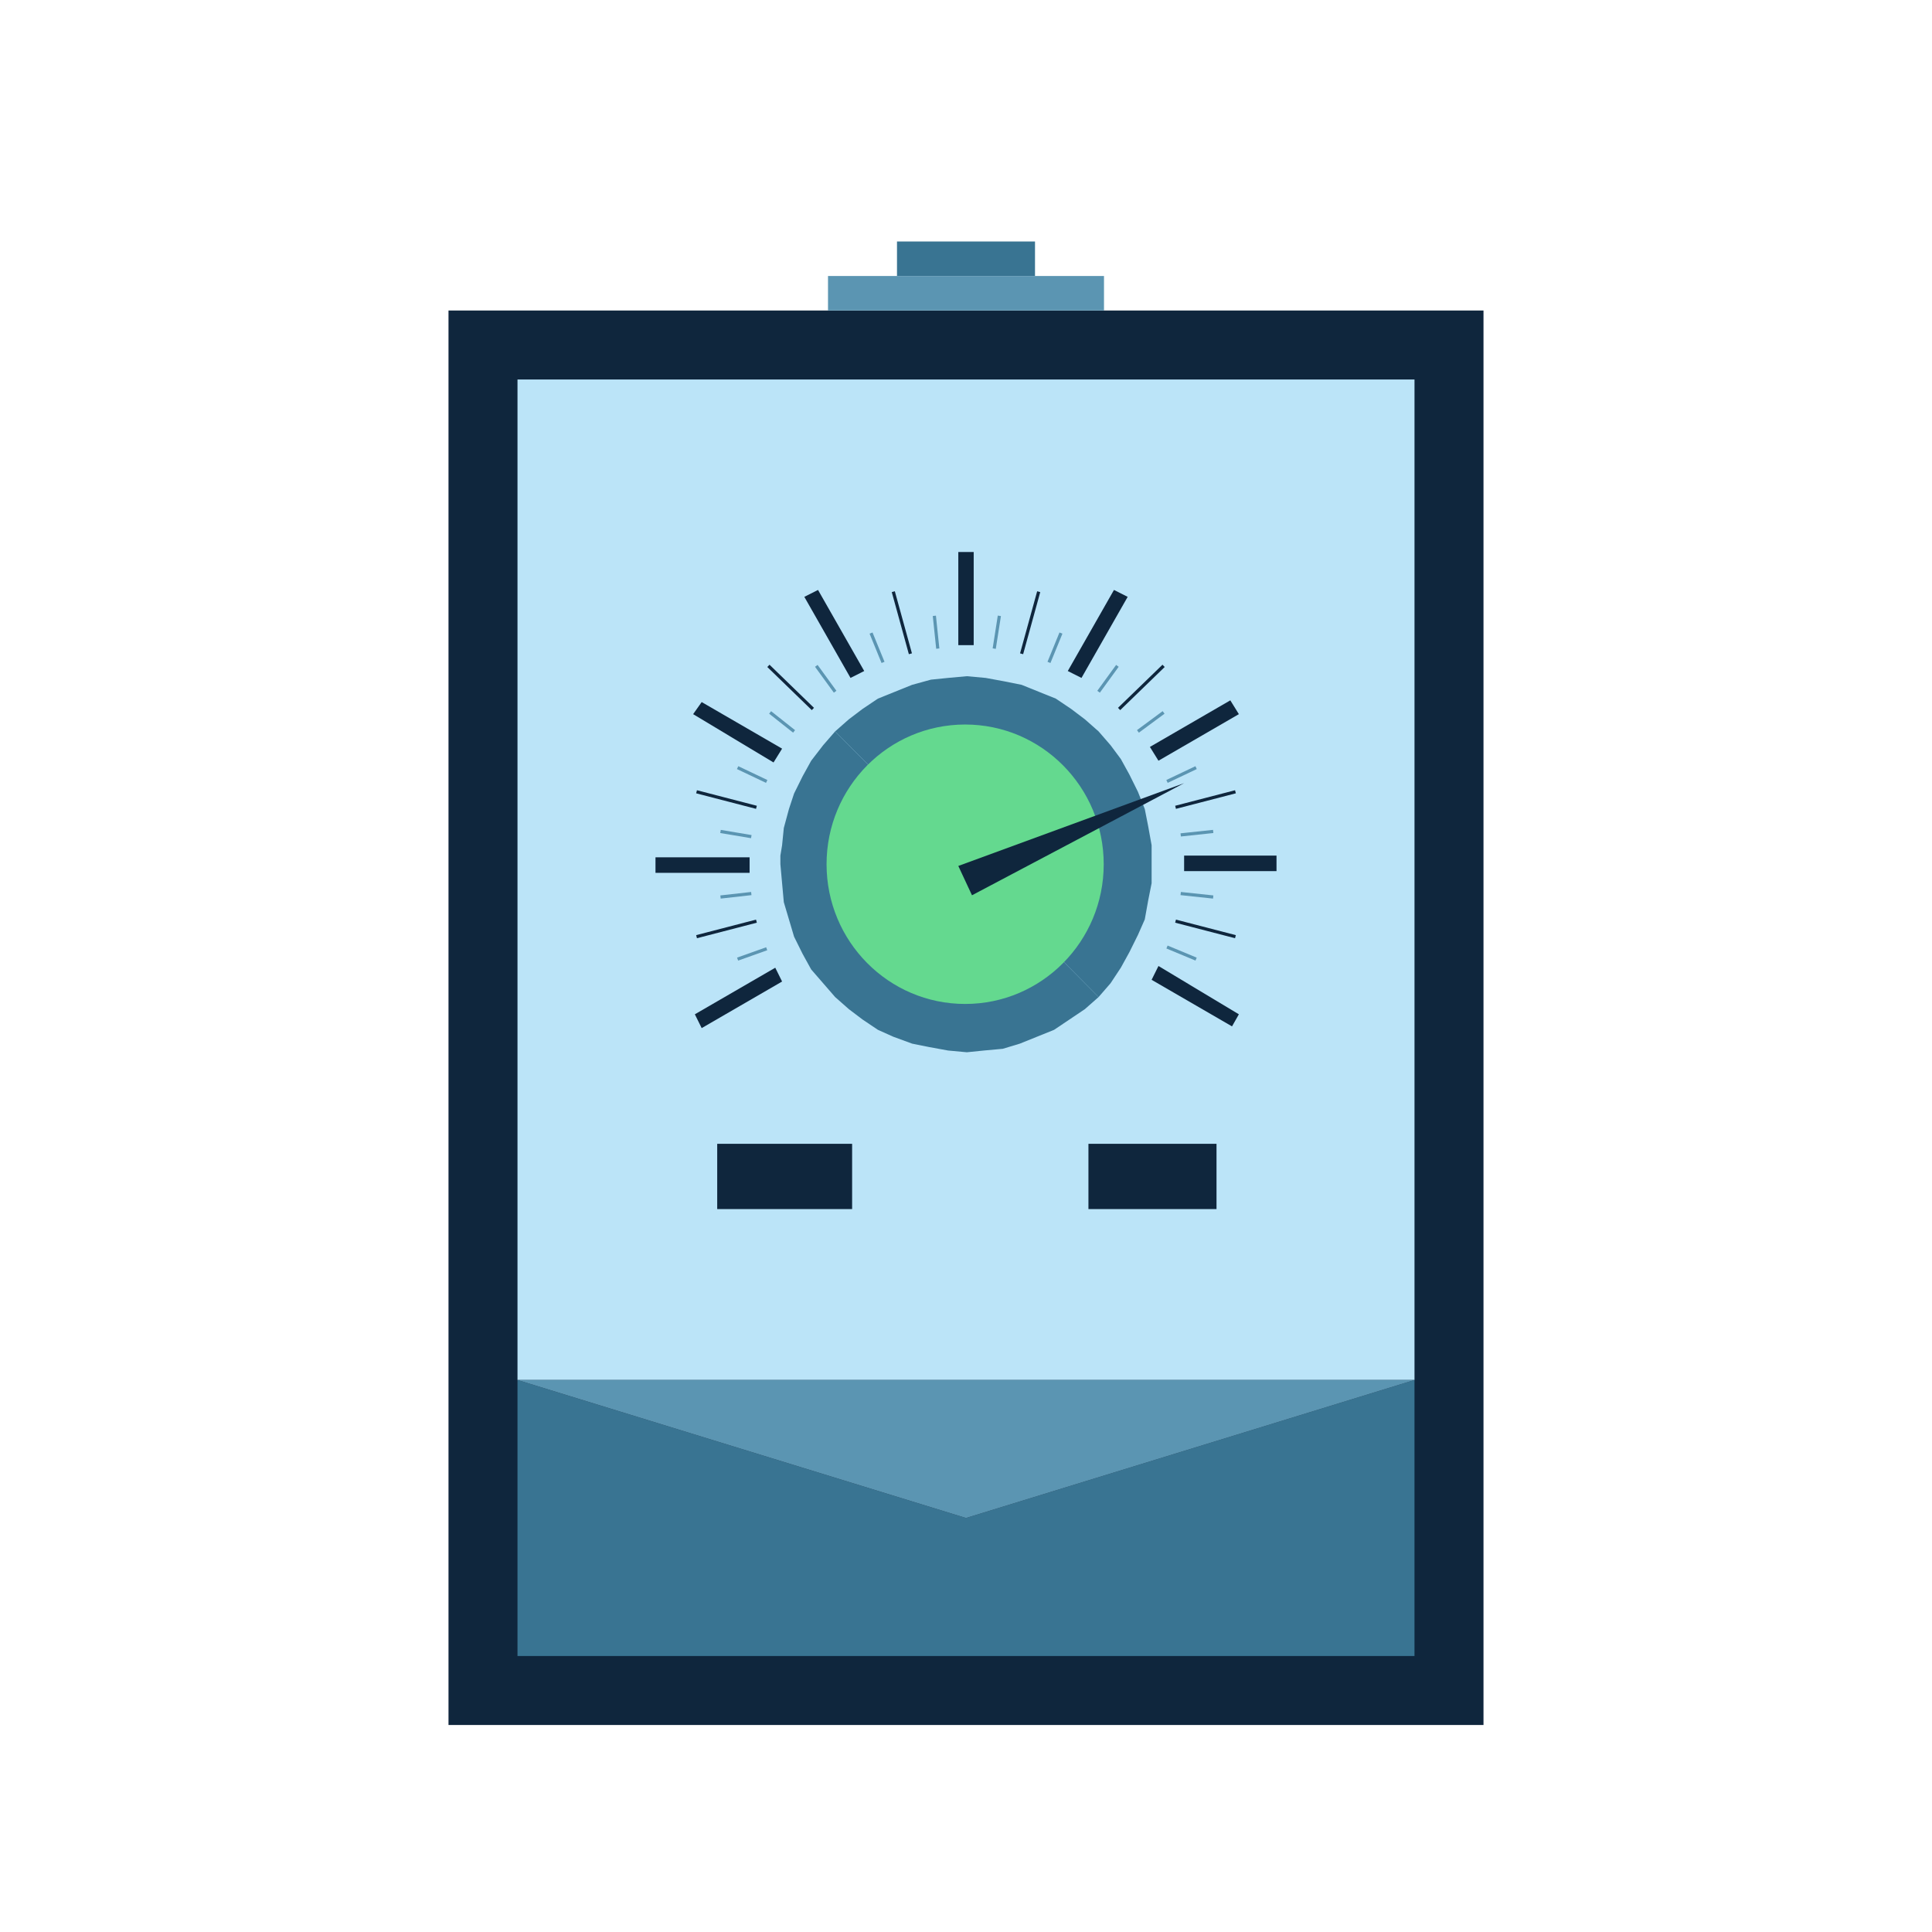 <svg xmlns="http://www.w3.org/2000/svg" xmlns:xlink="http://www.w3.org/1999/xlink" fill="none" version="1.1" width="110" height="110" viewBox="0 0 110 110"><defs><clipPath id="master_svg0_1460_00695"><rect x="0" y="0" width="110" height="110" rx="0"/></clipPath></defs><g clip-path="url(#master_svg0_1460_00695)"><g><g><path d="M84.464,17.679L25.536,17.679L25.536,98.214L84.464,98.214L84.464,17.679Z" fill="#0F263D" fill-opacity="1"/></g><g><path d="M80.536,21.607L29.464,21.607L29.464,78.571L80.536,78.571L80.536,21.607Z" fill="#BBE4F8" fill-opacity="1"/></g><g><path d="M55,86.429L29.464,78.571L29.464,94.286L55,94.286L55,86.429Z" fill="#397492" fill-opacity="1"/></g><g transform="matrix(-1,0,0,1,161.071,0)"><path d="M106.071,86.429L80.536,78.571L80.536,94.286L106.071,94.286L106.071,86.429Z" fill="#397492" fill-opacity="1"/></g><g><path d="M80.536,78.571L55,86.429L29.464,78.571L80.536,78.571Z" fill="#5B95B2" fill-opacity="1"/></g><g><path d="M58.929,13.75L51.071,13.75L51.071,15.714L58.929,15.714L58.929,13.75Z" fill="#397492" fill-opacity="1"/></g><g><path d="M62.857,15.714L47.143,15.714L47.143,17.679L62.857,17.679L62.857,15.714Z" fill="#5B95B2" fill-opacity="1"/></g><g><g><g><g><path d="M55.049,49.205L47.549,41.643L46.867,42.429L46.185,43.313L45.698,44.196L45.211,45.179L44.919,46.063L44.627,47.143L44.529,48.125L44.432,48.714L44.432,49.205L44.529,50.286L44.627,51.366L44.919,52.348L45.211,53.33L45.698,54.312L46.185,55.196L46.867,55.982L47.549,56.768L48.328,57.455L49.107,58.045L49.984,58.634L50.86,59.027L51.932,59.42L52.906,59.616L53.977,59.812L55.049,59.911L56.023,59.812L57.094,59.714L58.068,59.42L59.042,59.027L60.016,58.634L60.893,58.045L61.77,57.455L62.549,56.768L55.049,49.205Z" fill="#397492" fill-opacity="1"/></g><g><path d="M39.562,57.75L39.951,58.536L44.529,55.884L44.14,55.098L39.562,57.75Z" fill="#0F263D" fill-opacity="1"/></g><g><path d="M37.321,48.812L37.321,49.696L42.679,49.696L42.679,48.812L37.321,48.812Z" fill="#0F263D" fill-opacity="1"/></g><g><path d="M39.951,39.973L39.464,40.661L44.042,43.411L44.529,42.625L39.951,39.973Z" fill="#0F263D" fill-opacity="1"/></g><g><path d="M46.575,33.589L45.795,33.982L48.425,38.598L49.205,38.205L46.575,33.589Z" fill="#0F263D" fill-opacity="1"/></g><g><path d="M55.438,31.429L54.562,31.429L54.562,36.732L55.438,36.732L55.438,31.429Z" fill="#0F263D" fill-opacity="1"/></g><g><path d="M64.205,33.982L63.425,33.589L60.795,38.205L61.575,38.598L64.205,33.982Z" fill="#0F263D" fill-opacity="1"/></g><g><path d="M70.536,40.661L70.049,39.875L65.471,42.527L65.958,43.312L70.536,40.661Z" fill="#0F263D" fill-opacity="1"/></g><g><path d="M72.679,49.598L72.679,48.714L67.419,48.714L67.419,49.598L72.679,49.598Z" fill="#0F263D" fill-opacity="1"/></g><g><path d="M70.146,58.438L70.536,57.75L65.958,55L65.568,55.786L70.146,58.438Z" fill="#0F263D" fill-opacity="1"/></g><g><path d="M39.636,53.243L43.045,52.359L43.091,52.534L39.682,53.418L39.636,53.243Z" fill-rule="evenodd" fill="#0F263D" fill-opacity="1"/></g><g><path d="M39.682,44.993L43.091,45.877L43.045,46.052L39.636,45.168L39.682,44.993Z" fill-rule="evenodd" fill="#0F263D" fill-opacity="1"/></g><g><path d="M43.813,37.846L46.345,40.301L46.219,40.431L43.687,37.976L43.813,37.846Z" fill-rule="evenodd" fill="#0F263D" fill-opacity="1"/></g><g><path d="M50.948,33.664L51.922,37.199L51.747,37.247L50.773,33.712L50.948,33.664Z" fill-rule="evenodd" fill="#0F263D" fill-opacity="1"/></g><g><path d="M59.227,33.712L58.253,37.247L58.078,37.199L59.052,33.664L59.227,33.712Z" fill-rule="evenodd" fill="#0F263D" fill-opacity="1"/></g><g><path d="M66.313,37.976L63.78,40.431L63.654,40.301L66.187,37.846L66.313,37.976Z" fill-rule="evenodd" fill="#0F263D" fill-opacity="1"/></g><g><path d="M70.364,45.168L66.954,46.052L66.909,45.877L70.318,44.993L70.364,45.168Z" fill-rule="evenodd" fill="#0F263D" fill-opacity="1"/></g><g><path d="M70.318,53.418L66.909,52.534L66.954,52.359L70.364,53.243L70.318,53.418Z" fill-rule="evenodd" fill="#0F263D" fill-opacity="1"/></g><g><path d="M41.966,54.522L43.622,53.933L43.683,54.103L42.027,54.693L41.966,54.522Z" fill-rule="evenodd" fill="#5B95B2" fill-opacity="1"/></g><g><path d="M41.013,50.982L42.766,50.785L42.786,50.965L41.033,51.162L41.013,50.982Z" fill-rule="evenodd" fill="#5B95B2" fill-opacity="1"/></g><g><path d="M41.038,47.25L42.791,47.545L42.761,47.723L41.008,47.429L41.038,47.25Z" fill-rule="evenodd" fill="#5B95B2" fill-opacity="1"/></g><g><path d="M42.036,43.624L43.691,44.41L43.614,44.573L41.958,43.787L42.036,43.624Z" fill-rule="evenodd" fill="#5B95B2" fill-opacity="1"/></g><g><path d="M43.904,40.492L45.267,41.572L45.155,41.714L43.791,40.634L43.904,40.492Z" fill-rule="evenodd" fill="#5B95B2" fill-opacity="1"/></g><g><path d="M46.55,37.858L47.622,39.331L47.476,39.437L46.404,37.964L46.55,37.858Z" fill-rule="evenodd" fill="#5B95B2" fill-opacity="1"/></g><g><path d="M49.678,36.011L50.36,37.68L50.192,37.749L49.51,36.079L49.678,36.011Z" fill-rule="evenodd" fill="#5B95B2" fill-opacity="1"/></g><g><path d="M53.288,35.053L53.483,36.919L53.303,36.938L53.108,35.072L53.288,35.053Z" fill-rule="evenodd" fill="#5B95B2" fill-opacity="1"/></g><g><path d="M56.989,35.077L56.696,36.943L56.518,36.915L56.81,35.049L56.989,35.077Z" fill-rule="evenodd" fill="#5B95B2" fill-opacity="1"/></g><g><path d="M60.49,36.079L59.808,37.749L59.64,37.68L60.322,36.011L60.49,36.079Z" fill-rule="evenodd" fill="#5B95B2" fill-opacity="1"/></g><g><path d="M63.693,37.964L62.622,39.437L62.476,39.331L63.547,37.858L63.693,37.964Z" fill-rule="evenodd" fill="#5B95B2" fill-opacity="1"/></g><g><path d="M66.304,40.635L64.843,41.716L64.735,41.57L66.196,40.49L66.304,40.635Z" fill-rule="evenodd" fill="#5B95B2" fill-opacity="1"/></g><g><path d="M68.139,43.787L66.484,44.573L66.406,44.41L68.062,43.624L68.139,43.787Z" fill-rule="evenodd" fill="#5B95B2" fill-opacity="1"/></g><g><path d="M69.084,47.429L67.234,47.626L67.214,47.446L69.065,47.249L69.084,47.429Z" fill-rule="evenodd" fill="#5B95B2" fill-opacity="1"/></g><g><path d="M69.065,51.162L67.214,50.965L67.234,50.785L69.084,50.982L69.065,51.162Z" fill-rule="evenodd" fill="#5B95B2" fill-opacity="1"/></g><g><path d="M68.066,54.691L66.41,54.003L66.479,53.836L68.135,54.524L68.066,54.691Z" fill-rule="evenodd" fill="#5B95B2" fill-opacity="1"/></g></g><g><path d="M55.049,49.206L62.549,56.768L63.231,55.982L63.815,55.098L64.302,54.214L64.789,53.232L65.179,52.348L65.373,51.268L65.568,50.286L65.568,49.697L65.568,49.206L65.568,48.125L65.373,47.045L65.179,46.063L64.789,45.081L64.302,44.098L63.815,43.214L63.231,42.429L62.549,41.643L61.77,40.956L60.99,40.366L60.114,39.777L59.14,39.384L58.166,38.991L57.192,38.795L56.12,38.598L55.049,38.5L53.977,38.598L53.003,38.697L51.932,38.991L50.958,39.384L49.984,39.777L49.107,40.366L48.328,40.956L47.549,41.643L55.049,49.206Z" fill="#397492" fill-opacity="1"/></g><g><ellipse cx="54.951" cy="49.206" rx="7.89" ry="7.955" fill="#64D98F" fill-opacity="1"/></g><g><path d="M69.172,65.214L62.062,65.214L62.062,68.75L69.172,68.75L69.172,65.214Z" fill="#0F263D" fill-opacity="1"/><path d="M61.971,68.84L61.971,65.124L69.263,65.124L69.263,68.84L61.971,68.84ZM69.082,65.305L62.152,65.305L62.152,68.66L69.082,68.66L69.082,65.305Z" fill-rule="evenodd" fill="#0F263D" fill-opacity="1"/></g></g><g><path d="M48.425,65.214L40.925,65.214L40.925,68.75L48.425,68.75L48.425,65.214Z" fill="#0F263D" fill-opacity="1"/><path d="M40.835,68.84L40.835,65.124L48.516,65.124L48.516,68.84L40.835,68.84ZM48.335,65.305L41.016,65.305L41.016,68.66L48.335,68.66L48.335,65.305Z" fill-rule="evenodd" fill="#0F263D" fill-opacity="1"/></g><g><path d="M55.341,50.973L54.562,49.304L67.419,44.589L55.341,50.973Z" fill="#0F263D" fill-opacity="1"/></g></g></g></g></svg>